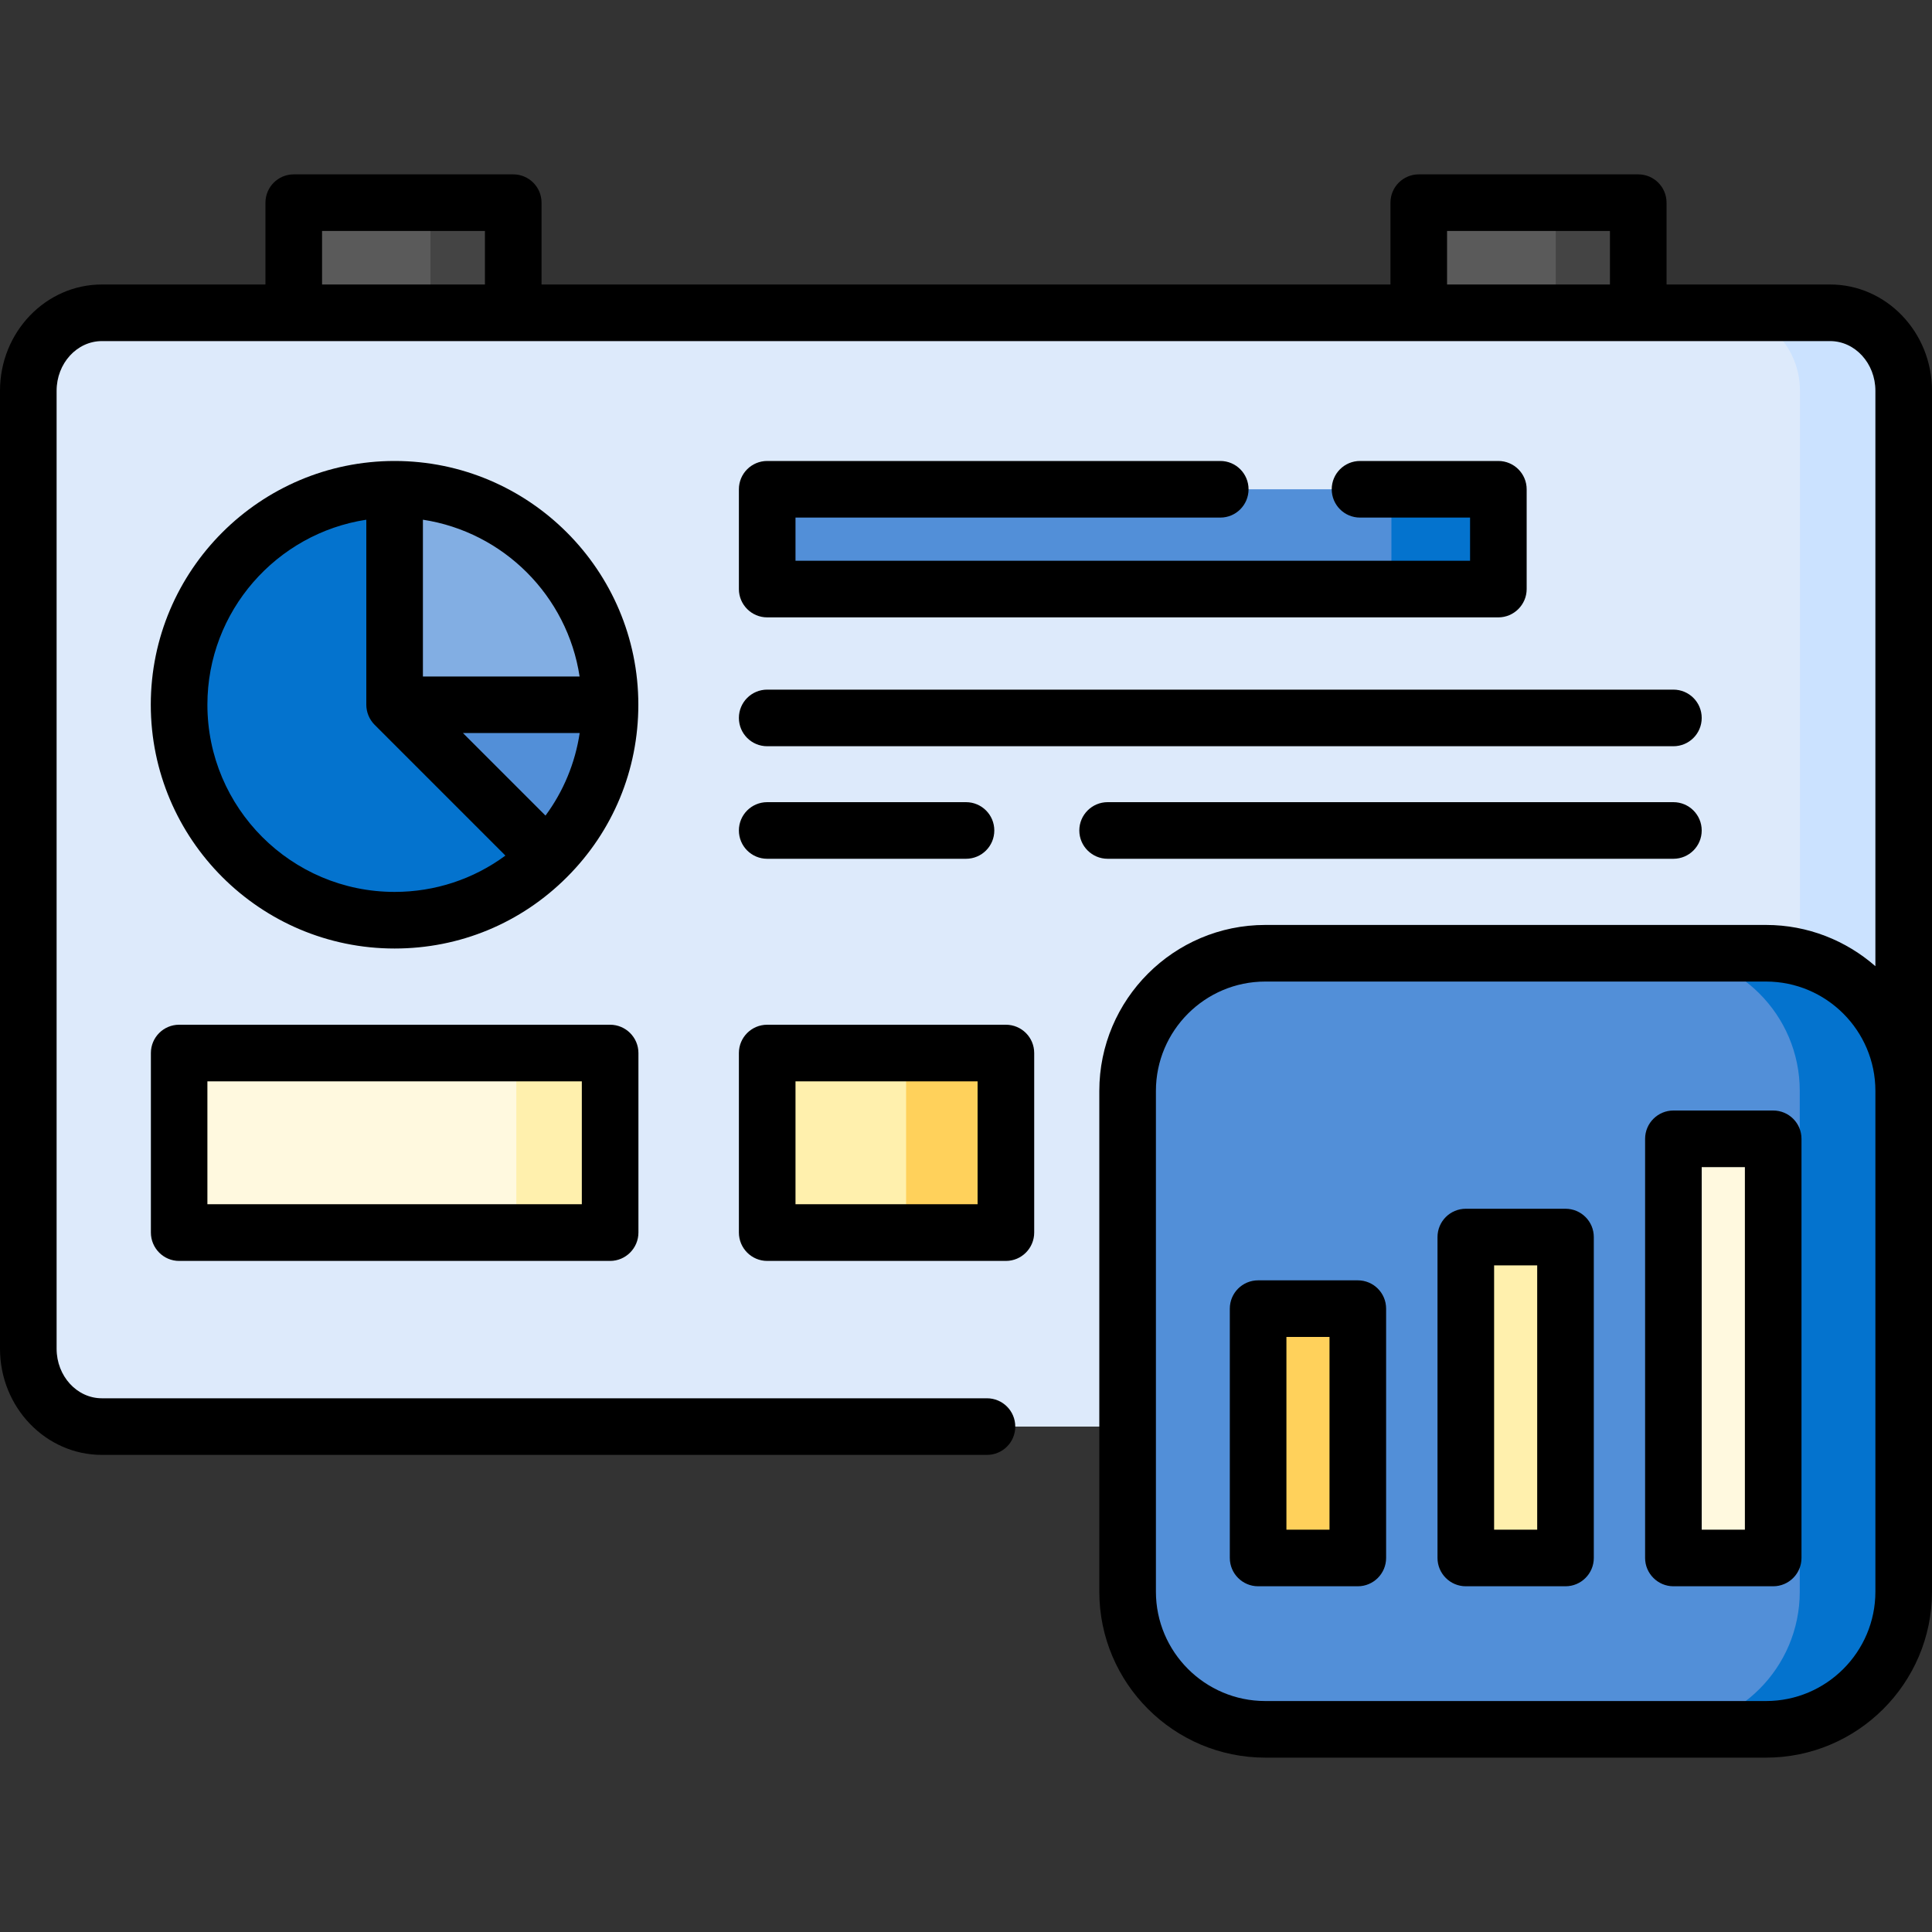 <svg width="20" height="20" viewBox="0 0 20 20" fill="none" xmlns="http://www.w3.org/2000/svg">
<rect x="0" y="0" width="20" height="20" fill="#333333" stroke="none"/>
<path d="M5.313 3.238L4.177 3.477L3.041 3.238V2.098H5.313V3.238Z" fill="#5A5A5A"/>
<path d="M4.456 2.098H5.313V3.238H4.456V2.098Z" fill="#444444"/>
<path d="M16.959 3.238L15.823 3.477L14.687 3.238V2.098H16.959V3.238Z" fill="#5A5A5A"/>
<path d="M16.105 2.098H16.959V3.238H16.105V2.098Z" fill="#444444"/>
<path d="M19.707 4.045V13.962C19.707 14.407 19.366 14.768 18.945 14.768H1.055C0.634 14.768 0.293 14.407 0.293 13.962V4.045C0.293 3.599 0.634 3.238 1.055 3.238H18.945C19.366 3.238 19.707 3.599 19.707 4.045Z" fill="#DDEAFB"/>
<path d="M19.707 4.045V13.962C19.707 14.407 19.366 14.768 18.945 14.768H17.871C18.291 14.768 18.633 14.407 18.633 13.962V4.045C18.633 3.599 18.291 3.238 17.871 3.238H18.945C19.366 3.238 19.707 3.599 19.707 4.045Z" fill="#CBE2FF"/>
<path d="M6.316 7.295C6.316 7.911 6.066 8.469 5.662 8.873L4.085 7.295H6.316Z" fill="#528FD8"/>
<path d="M6.316 7.295H4.085V5.065C5.317 5.065 6.316 6.064 6.316 7.295Z" fill="#82AEE3"/>
<path d="M5.662 8.873C5.259 9.276 4.701 9.526 4.085 9.526C2.853 9.526 1.854 8.527 1.854 7.295C1.854 6.064 2.853 5.065 4.085 5.065V7.295L5.662 8.873Z" fill="#0473CE"/>
<path d="M1.854 10.901H6.316V12.759H1.854V10.901Z" fill="#FFF9DF"/>
<path d="M5.345 10.901H6.315V12.759H5.345V10.901Z" fill="#FFF0AD"/>
<path d="M7.942 5.065H15.511V6.098H7.942V5.065Z" fill="#528FD8"/>
<path d="M14.404 5.065H15.511V6.098H14.404V5.065Z" fill="#0473CE"/>
<path d="M19.707 11.293V16.477C19.707 17.264 19.069 17.902 18.282 17.902H13.098C12.311 17.902 11.673 17.264 11.673 16.477V11.293C11.673 10.506 12.311 9.868 13.098 9.868H18.282C19.069 9.868 19.707 10.506 19.707 11.293Z" fill="#528FD8"/>
<path d="M19.707 11.293V16.477C19.707 17.264 19.069 17.902 18.282 17.902H17.206C17.993 17.902 18.631 17.264 18.631 16.477V11.293C18.631 10.506 17.993 9.868 17.206 9.868H18.282C19.069 9.868 19.707 10.506 19.707 11.293Z" fill="#0473CE"/>
<path d="M13.024 13.547H14.056V16.128H13.024V13.547Z" fill="#FFD15B"/>
<path d="M15.174 12.806H16.206V16.128H15.174V12.806Z" fill="#FFF0AD"/>
<path d="M17.323 11.789H18.356V16.128H17.323V11.789Z" fill="#FFF9DF"/>
<path d="M7.942 10.901H10.413V12.759H7.942V10.901Z" fill="#FFF0AD"/>
<path d="M9.38 10.901H10.413V12.759H9.38V10.901Z" fill="#FFD15B"/>
<path d="M18.945 2.945H17.252V2.098C17.252 1.936 17.121 1.805 16.959 1.805H14.687C14.525 1.805 14.394 1.936 14.394 2.098V2.945H5.606V2.098C5.606 1.936 5.475 1.805 5.313 1.805H3.041C2.879 1.805 2.748 1.936 2.748 2.098V2.945H1.055C0.473 2.945 0 3.438 0 4.045V13.962C0 14.568 0.473 15.061 1.055 15.061H10.217C10.379 15.061 10.51 14.93 10.51 14.768C10.51 14.606 10.379 14.475 10.217 14.475H1.055C0.796 14.475 0.586 14.245 0.586 13.962V4.045C0.586 3.762 0.796 3.531 1.055 3.531H18.945C19.204 3.531 19.414 3.762 19.414 4.045V10.002C19.111 9.737 18.715 9.575 18.282 9.575H13.098C12.151 9.575 11.38 10.346 11.38 11.293V16.477C11.38 17.424 12.151 18.195 13.098 18.195H18.282C19.229 18.195 20 17.424 20 16.477V4.045C20 3.438 19.527 2.945 18.945 2.945ZM3.334 2.945V2.391H5.02V2.945H3.334ZM14.98 2.945V2.391H16.666V2.945H14.98ZM19.414 16.477C19.414 17.101 18.906 17.609 18.282 17.609H13.098C12.474 17.609 11.966 17.101 11.966 16.477V11.293C11.966 10.669 12.474 10.161 13.098 10.161H18.282C18.906 10.161 19.414 10.669 19.414 11.293V16.477Z" fill="black"/>
<path d="M4.085 4.772C2.693 4.772 1.561 5.904 1.561 7.295C1.561 8.687 2.693 9.819 4.085 9.819C4.759 9.819 5.392 9.557 5.869 9.08C5.869 9.08 5.869 9.08 5.869 9.08L5.869 9.08L5.869 9.08C5.869 9.08 5.869 9.08 5.869 9.08C6.346 8.603 6.608 7.97 6.608 7.295C6.608 5.904 5.476 4.772 4.085 4.772ZM6 7.003H4.378V5.38C5.212 5.507 5.873 6.168 6 7.003ZM2.147 7.295C2.147 6.327 2.862 5.522 3.792 5.38V7.295C3.792 7.372 3.823 7.448 3.878 7.503L5.232 8.857C4.901 9.101 4.503 9.233 4.085 9.233C3.016 9.233 2.147 8.364 2.147 7.295ZM5.647 8.443L4.792 7.588H6.001C5.954 7.899 5.833 8.191 5.647 8.443Z" fill="black"/>
<path d="M1.854 10.608C1.693 10.608 1.562 10.739 1.562 10.901V12.759C1.562 12.921 1.693 13.053 1.854 13.053H6.316C6.477 13.053 6.609 12.921 6.609 12.759V10.901C6.609 10.739 6.477 10.608 6.316 10.608H1.854ZM6.023 12.466H2.147V11.194H6.023V12.466Z" fill="black"/>
<path d="M10.413 10.608H7.942C7.78 10.608 7.649 10.739 7.649 10.901V12.759C7.649 12.921 7.78 13.053 7.942 13.053H10.413C10.575 13.053 10.706 12.921 10.706 12.759V10.901C10.706 10.739 10.575 10.608 10.413 10.608ZM10.12 12.466H8.235V11.194H10.12V12.466Z" fill="black"/>
<path d="M12.633 5.358C12.794 5.358 12.925 5.227 12.925 5.065C12.925 4.903 12.794 4.772 12.633 4.772H7.942C7.78 4.772 7.649 4.903 7.649 5.065V6.098C7.649 6.259 7.78 6.391 7.942 6.391H15.511C15.672 6.391 15.804 6.259 15.804 6.098V5.065C15.804 4.903 15.672 4.772 15.511 4.772H14.079C13.917 4.772 13.786 4.903 13.786 5.065C13.786 5.227 13.917 5.358 14.079 5.358H15.218V5.805H8.235V5.358H12.633Z" fill="black"/>
<path d="M14.056 13.254H13.024C12.862 13.254 12.731 13.385 12.731 13.547V16.128C12.731 16.289 12.862 16.421 13.024 16.421H14.056C14.218 16.421 14.349 16.289 14.349 16.128V13.547C14.349 13.385 14.218 13.254 14.056 13.254ZM13.763 15.835H13.317V13.84H13.763V15.835Z" fill="black"/>
<path d="M16.206 12.513H15.174C15.012 12.513 14.881 12.644 14.881 12.806V16.128C14.881 16.289 15.012 16.421 15.174 16.421H16.206C16.368 16.421 16.499 16.289 16.499 16.128V12.806C16.499 12.644 16.368 12.513 16.206 12.513ZM15.913 15.835H15.467V13.099H15.913V15.835Z" fill="black"/>
<path d="M18.356 11.496H17.323C17.162 11.496 17.03 11.627 17.03 11.789V16.128C17.03 16.289 17.162 16.421 17.323 16.421H18.356C18.518 16.421 18.649 16.289 18.649 16.128V11.789C18.649 11.627 18.518 11.496 18.356 11.496ZM18.063 15.835H17.616V12.082H18.063V15.835Z" fill="black"/>
<path d="M7.942 7.725H17.323C17.485 7.725 17.616 7.594 17.616 7.432C17.616 7.27 17.485 7.139 17.323 7.139H7.942C7.78 7.139 7.649 7.27 7.649 7.432C7.649 7.594 7.78 7.725 7.942 7.725Z" fill="black"/>
<path d="M17.323 8.89C17.485 8.89 17.616 8.759 17.616 8.597C17.616 8.435 17.485 8.304 17.323 8.304H11.466C11.305 8.304 11.173 8.435 11.173 8.597C11.173 8.759 11.305 8.89 11.466 8.89H17.323Z" fill="black"/>
<path d="M7.942 8.89H10C10.162 8.89 10.293 8.759 10.293 8.597C10.293 8.435 10.162 8.304 10 8.304H7.942C7.78 8.304 7.649 8.435 7.649 8.597C7.649 8.759 7.78 8.89 7.942 8.89Z" fill="black"/>
</svg>
